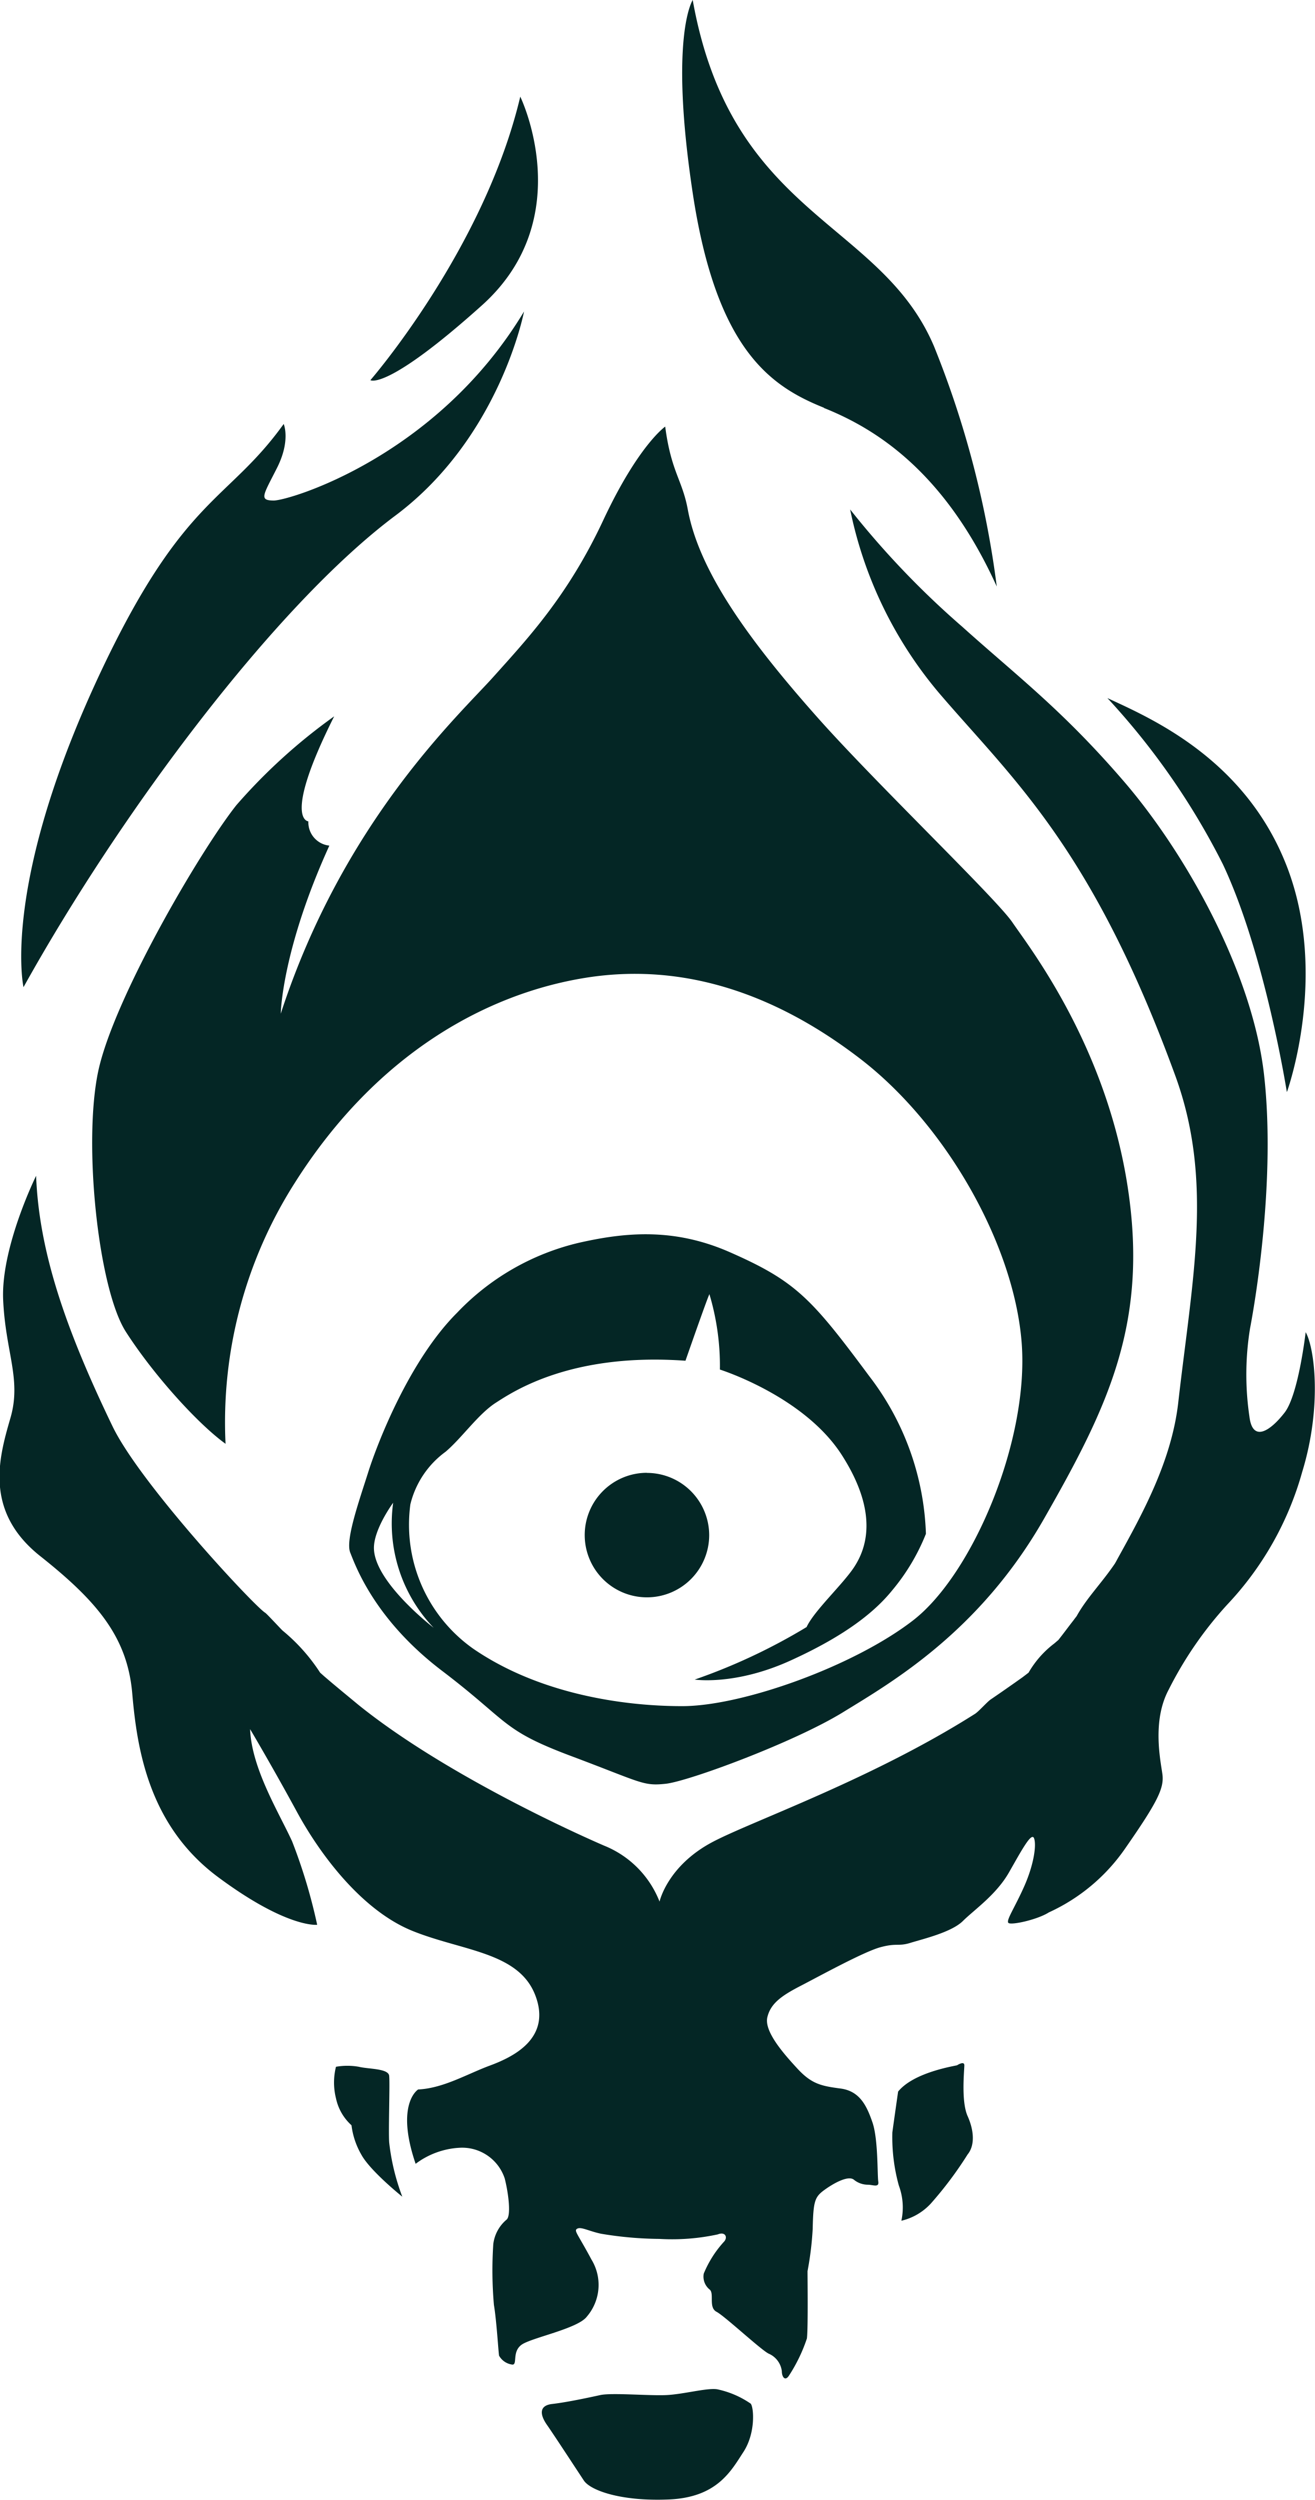 <svg xmlns="http://www.w3.org/2000/svg" viewBox="0 0 125.29 238.06">
  <g id="Layer_2" data-name="Layer 2">
    <g id="Layer_12" data-name="Layer 12">
      <path d="M37.65,49.11c10-7.46,12.28-19.45,12.28-19.45-8.33,13.84-22.38,18-23.84,18s-1-.52.31-3.12.63-4.17.63-4.17c-5.31,7.39-9.43,6.85-17.19,23.1C0,84.12,2.24,94,2.24,94,11.46,77.42,26.18,57.69,37.65,49.11ZM46,29C55.16,20.68,49.57,9.2,49.57,9.2c-3.43,14.51-14.28,27-14.28,27S36.8,37.27,46,29Zm32.51,9.85c5,2,11.52,6.11,16.46,17A92.1,92.1,0,0,0,89,33c-5.1-12.06-19.31-12.3-23-33,0,0-2.26,3.4,0,18.38S73.47,36.8,78.49,38.82Zm45.89,88s-.68,5.94-2,7.65-3.06,2.93-3.36.37a27.36,27.36,0,0,1,.06-8.37c.55-2.87,2.44-14.29,1.34-24.12s-7.51-21.19-13.38-28-10.15-10-15.4-14.72A82.75,82.75,0,0,1,81,48.51,39.16,39.16,0,0,0,89.48,66c7,8.18,14.55,14.65,22.51,36.46,3.64,10,1.61,19.31.27,31.1-.64,5.58-3.42,10.6-5.79,14.88-.08.15-.16.3-.25.45-1.26,1.86-2.7,3.29-3.64,5-.09.12-.19.24-.28.37-.47.6-.94,1.24-1.46,1.9l-.4.34A9.33,9.33,0,0,0,98,159.27l-.3.23-.29.22c-1,.71-2,1.41-3,2.09-.34.22-1.16,1.16-1.51,1.38-9.84,6.24-21.25,10.22-25,12.2-4.32,2.28-5.06,5.68-5.06,5.68a9.45,9.45,0,0,0-5.29-5.33c-4.2-1.82-15.8-7.27-23.41-13.41-1-.83-2.12-1.74-3.26-2.72l-.38-.34a17.46,17.46,0,0,0-3.57-4c-.13-.11-1.51-1.61-1.66-1.7-1-.59-11.91-12.28-14.55-17.76-4.55-9.43-7-16.7-7.28-23.85,0,0-3.36,6.8-3.14,11.8S2.06,131.32,1,135s-2.61,8.86,2.84,13.18,8.3,7.73,8.76,13.07,1.59,12.6,8.18,17.49,9.44,4.54,9.44,4.54a51.93,51.93,0,0,0-2.39-7.95c-1.25-2.73-3.86-6.93-4-10.68,0,0,2.16,3.64,4.44,7.84s6.25,9.43,11,11.36,10.14,2,11.73,6.14-2.18,5.9-4.34,6.7-4.43,2.16-6.82,2.27c0,0-2.2,1.34-.24,7.08a7.63,7.63,0,0,1,4.21-1.53,4.27,4.27,0,0,1,4.28,2.93c.37,1.47.61,3.54.18,3.91A3.61,3.61,0,0,0,47,213.68a37.77,37.77,0,0,0,.06,5.8c.25,1.47.43,4.52.49,4.83a1.69,1.69,0,0,0,1.28.85c.49,0-.06-1.22.86-1.89s5.38-1.53,6.23-2.69a4.63,4.63,0,0,0,.43-5.43c-1.34-2.51-1.71-2.75-1.34-2.94s1.12.25,2.27.49a35.08,35.08,0,0,0,5.54.49,20.57,20.57,0,0,0,5.57-.43c.73-.3,1,.31.55.74a10.27,10.27,0,0,0-1.89,3A1.58,1.58,0,0,0,67.6,218c.49.36-.13,1.71.67,2.13s4.34,3.73,5,4a2.09,2.09,0,0,1,1.22,1.65c0,.55.31,1,.68.43a15.31,15.31,0,0,0,1.71-3.54c.12-.92.06-5.62.06-6.41a30.49,30.49,0,0,0,.49-4c.06-2.62.18-3.05,1.1-3.72s2.26-1.4,2.81-1a2.12,2.12,0,0,0,1.34.49c.49,0,1.1.31,1-.31s0-4-.55-5.61-1.22-3-3.05-3.24-2.75-.43-4.1-1.89-3.18-3.55-2.87-4.89,1.4-2.08,3.18-3,6-3.24,7.58-3.67,1.71-.06,2.87-.42,3.91-1,5-2.08,3.18-2.5,4.4-4.64,2.14-3.85,2.38-3.24,0,2.45-.91,4.52-1.78,3.3-1.53,3.54,2.75-.3,3.85-1a17.82,17.82,0,0,0,7.33-6.17c3.06-4.4,3.67-5.68,3.49-7s-1-5.07.61-8.06a35.82,35.82,0,0,1,5.56-8.07,30.2,30.2,0,0,0,7.15-12.64C126,133.86,125.23,128.21,124.38,126.82Zm-1.78-22.88s4-11.06,0-21.44-13.2-14.23-17.11-16.06a68.74,68.74,0,0,1,11,15.82C120.53,90.81,122.6,103.94,122.6,103.94ZM68.34,227.51c-.94-.16-3.2.47-4.84.55s-5.22-.24-6.31,0-3.2.69-4.6.85c-1.23.15-1.17,1-.47,2s2.89,4.36,3.51,5.29,3.51,2,8.11,1.8,5.92-2.73,7.09-4.52,1-4.21.7-4.6A8.79,8.79,0,0,0,68.34,227.51Zm23.54-30.85c0-.46-.7,0-.7,0-.78.16-4.21.78-5.61,2.5,0,0-.39,2.72-.55,3.89a17.21,17.21,0,0,0,.62,5.06,6,6,0,0,1,.24,3.35,5.53,5.53,0,0,0,2.8-1.63,35.55,35.55,0,0,0,3.51-4.68c.7-.85.63-2.25,0-3.66S91.88,197.13,91.88,196.66Zm-54.8,1c-.08-.71-1.95-.63-2.89-.86a6.24,6.24,0,0,0-2.18,0,6.19,6.19,0,0,0,0,3,4.8,4.8,0,0,0,1.48,2.57,7.35,7.35,0,0,0,.94,2.8c.85,1.56,3.9,4,3.9,4A21.06,21.06,0,0,1,37.08,204C37,202.84,37.16,198.38,37.08,197.68ZM26.75,96.52s.08-6,4.63-16a2.23,2.23,0,0,1-2-2.31s-2.51-.11,2.46-10a53.58,53.58,0,0,0-9.33,8.47C19,81.12,10.82,95.14,9.36,102s0,20.71,2.63,24.81,6.87,8.78,9.5,10.67a42.4,42.4,0,0,1,6.58-24.82C36,100.11,46.63,94.56,55.83,93.1s18,1.46,26.16,7.74,14.62,17.67,15.35,27S92.66,149.91,87,154.29s-16.28,8.17-22,8.17S51.33,161.27,45.1,157a14.45,14.45,0,0,1-6-13.76,8.75,8.75,0,0,1,3.35-5c1.56-1.32,3.11-3.59,4.79-4.67s7.18-4.78,18.07-4c0,0,2-5.74,2.28-6.34a23.8,23.8,0,0,1,1,7.18s8,2.51,11.61,8.13,2.27,9,1.2,10.65-3.84,4.19-4.55,5.74a56.09,56.09,0,0,1-10.66,5s3.83.59,9.1-1.8,8.07-4.66,9.72-6.7a19.72,19.72,0,0,0,3.21-5.38,26,26,0,0,0-5.39-15c-5.51-7.42-7-9.05-13.28-11.81-5.36-2.36-10-1.89-14.36-.91A23.44,23.44,0,0,0,43.55,125c-4.55,4.54-7.6,12.44-8.47,15.19s-2.19,6.46-1.71,7.65,2.28,6.34,8.74,11.25,5.63,5.62,12.33,8.13,6.82,2.87,9,2.63,12.21-3.94,16.88-6.81,13-7.66,19.15-18.42,10.06-18.79,7.9-32.06S98,90.1,96.46,87.83s-13-13.24-18.56-19.5c-6.7-7.54-11.3-14-12.37-19.82-.52-2.82-1.59-3.59-2.15-7.89,0,0-2.55,1.75-5.91,8.93S50.29,60.79,47,64.46,32.73,78.18,26.75,96.52Zm8.88,51c-.09-1.83,1.83-4.43,1.83-4.43A14.36,14.36,0,0,0,41.32,155S35.79,150.76,35.63,147.53Zm26-7.28a5.93,5.93,0,1,0,5.94,5.93A5.94,5.94,0,0,0,61.66,140.25Z" style="fill: #042625"/>
    </g>
  </g>
</svg>

